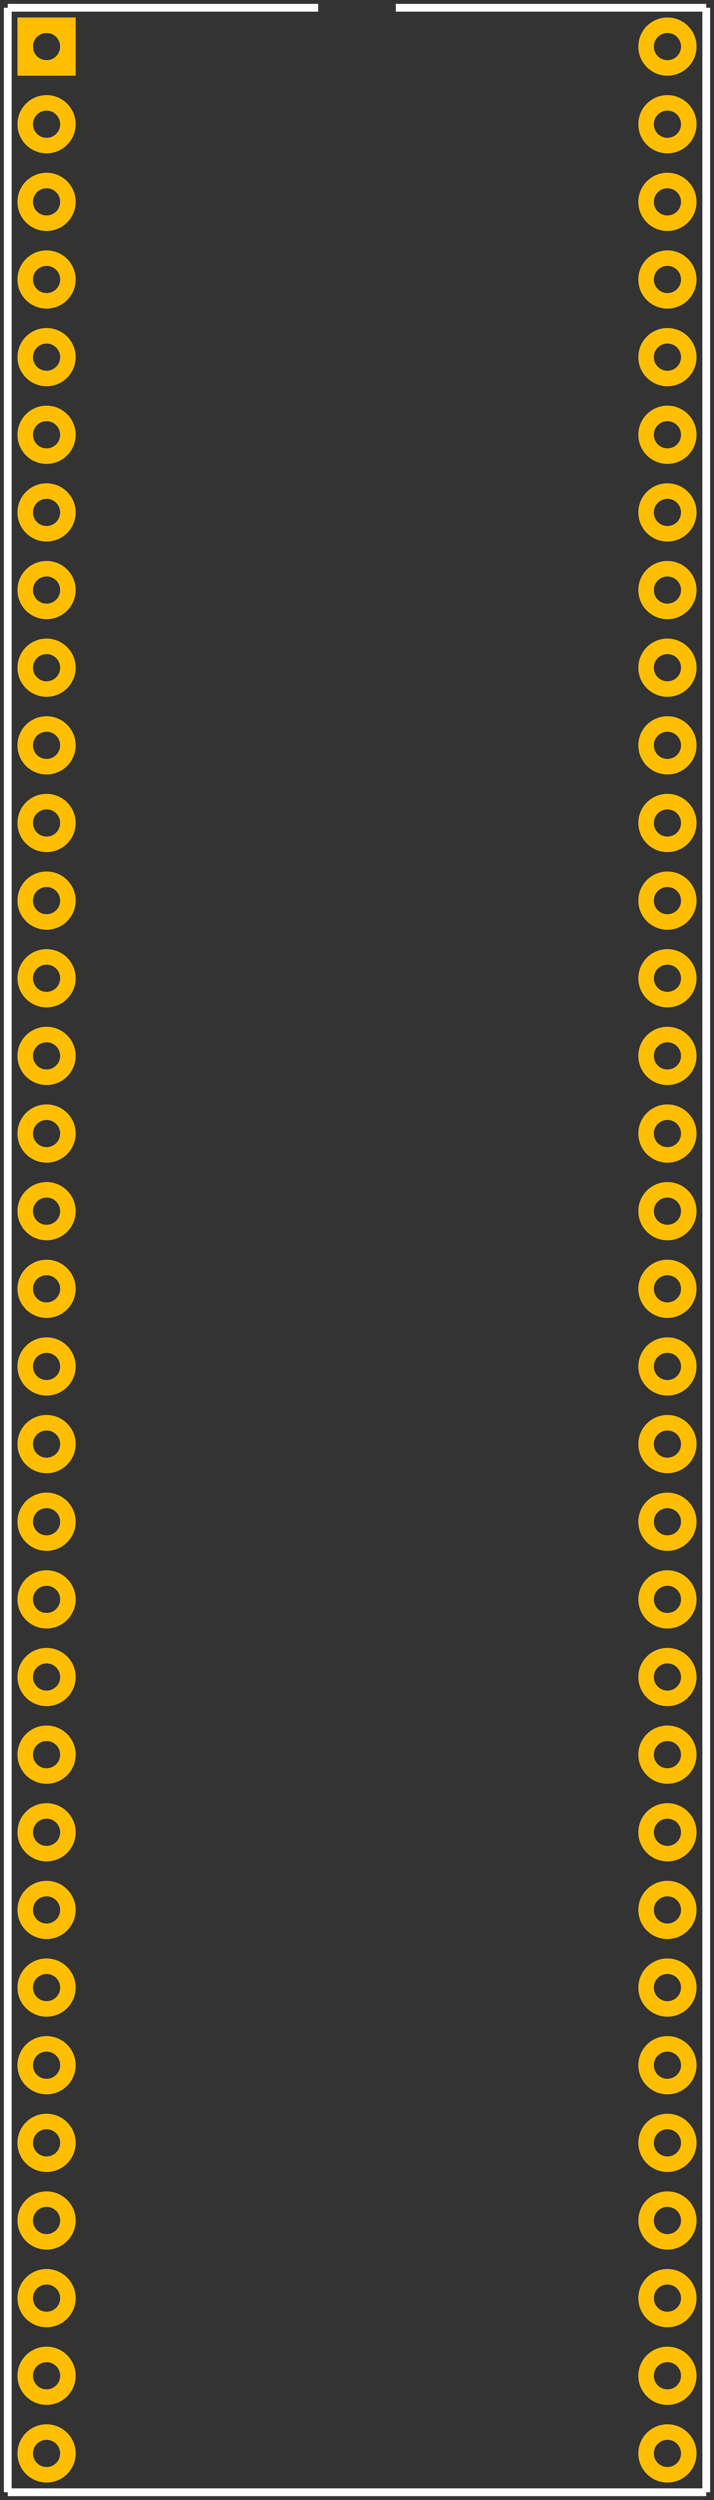 <?xml version="1.0" encoding="UTF-8"?><svg baseProfile="tiny" height="3.22in" version="1.2" viewBox="0 0 920.0 3220" width="0.92in" xmlns="http://www.w3.org/2000/svg">
 <rect x="0" y="0" width="920.0" height="3220" fill="#333333" stroke="none"/>
 <desc>Fritzing footprint SVG</desc>
 <g id="silkscreen">
  <line stroke="white" stroke-width="10" x1="10" x2="10" y1="10" y2="3210"/>
  <line stroke="white" stroke-width="10" x1="10" x2="910.0" y1="3210" y2="3210"/>
  <line stroke="white" stroke-width="10" x1="910.0" x2="910.0" y1="3210" y2="10"/>
  <line stroke="white" stroke-width="10" x1="10" x2="410.0" y1="10" y2="10"/>
  <line stroke="white" stroke-width="10" x1="510.0" x2="910.0" y1="10" y2="10"/>
 </g>
 <g id="copper1"><g id="copper0">
  <rect fill="none" height="55" stroke="rgb(255, 191, 0)" stroke-width="20" width="55" x="32.5" y="32.5"/>
   <circle cx="60" cy="60" fill="none" id="connector0pin" r="27.5" stroke="rgb(255, 191, 0)" stroke-width="20"/>
   <circle cx="860.0" cy="60" fill="none" id="connector63pin" r="27.5" stroke="rgb(255, 191, 0)" stroke-width="20"/>
   <circle cx="60" cy="160" fill="none" id="connector1pin" r="27.5" stroke="rgb(255, 191, 0)" stroke-width="20"/>
   <circle cx="860.0" cy="160" fill="none" id="connector62pin" r="27.5" stroke="rgb(255, 191, 0)" stroke-width="20"/>
   <circle cx="60" cy="260" fill="none" id="connector2pin" r="27.5" stroke="rgb(255, 191, 0)" stroke-width="20"/>
   <circle cx="860.0" cy="260" fill="none" id="connector61pin" r="27.5" stroke="rgb(255, 191, 0)" stroke-width="20"/>
   <circle cx="60" cy="360" fill="none" id="connector3pin" r="27.5" stroke="rgb(255, 191, 0)" stroke-width="20"/>
   <circle cx="860.0" cy="360" fill="none" id="connector60pin" r="27.5" stroke="rgb(255, 191, 0)" stroke-width="20"/>
   <circle cx="60" cy="460" fill="none" id="connector4pin" r="27.5" stroke="rgb(255, 191, 0)" stroke-width="20"/>
   <circle cx="860.0" cy="460" fill="none" id="connector59pin" r="27.5" stroke="rgb(255, 191, 0)" stroke-width="20"/>
   <circle cx="60" cy="560" fill="none" id="connector5pin" r="27.5" stroke="rgb(255, 191, 0)" stroke-width="20"/>
   <circle cx="860.0" cy="560" fill="none" id="connector58pin" r="27.5" stroke="rgb(255, 191, 0)" stroke-width="20"/>
   <circle cx="60" cy="660" fill="none" id="connector6pin" r="27.5" stroke="rgb(255, 191, 0)" stroke-width="20"/>
   <circle cx="860.0" cy="660" fill="none" id="connector57pin" r="27.5" stroke="rgb(255, 191, 0)" stroke-width="20"/>
   <circle cx="60" cy="760" fill="none" id="connector7pin" r="27.5" stroke="rgb(255, 191, 0)" stroke-width="20"/>
   <circle cx="860.0" cy="760" fill="none" id="connector56pin" r="27.5" stroke="rgb(255, 191, 0)" stroke-width="20"/>
   <circle cx="60" cy="860" fill="none" id="connector8pin" r="27.5" stroke="rgb(255, 191, 0)" stroke-width="20"/>
   <circle cx="860.0" cy="860" fill="none" id="connector55pin" r="27.5" stroke="rgb(255, 191, 0)" stroke-width="20"/>
   <circle cx="60" cy="960" fill="none" id="connector9pin" r="27.5" stroke="rgb(255, 191, 0)" stroke-width="20"/>
   <circle cx="860.0" cy="960" fill="none" id="connector54pin" r="27.5" stroke="rgb(255, 191, 0)" stroke-width="20"/>
   <circle cx="60" cy="1060" fill="none" id="connector10pin" r="27.5" stroke="rgb(255, 191, 0)" stroke-width="20"/>
   <circle cx="860.0" cy="1060" fill="none" id="connector53pin" r="27.5" stroke="rgb(255, 191, 0)" stroke-width="20"/>
   <circle cx="60" cy="1160" fill="none" id="connector11pin" r="27.5" stroke="rgb(255, 191, 0)" stroke-width="20"/>
   <circle cx="860.0" cy="1160" fill="none" id="connector52pin" r="27.5" stroke="rgb(255, 191, 0)" stroke-width="20"/>
   <circle cx="60" cy="1260" fill="none" id="connector12pin" r="27.5" stroke="rgb(255, 191, 0)" stroke-width="20"/>
   <circle cx="860.0" cy="1260" fill="none" id="connector51pin" r="27.5" stroke="rgb(255, 191, 0)" stroke-width="20"/>
   <circle cx="60" cy="1360" fill="none" id="connector13pin" r="27.5" stroke="rgb(255, 191, 0)" stroke-width="20"/>
   <circle cx="860.0" cy="1360" fill="none" id="connector50pin" r="27.5" stroke="rgb(255, 191, 0)" stroke-width="20"/>
   <circle cx="60" cy="1460" fill="none" id="connector14pin" r="27.5" stroke="rgb(255, 191, 0)" stroke-width="20"/>
   <circle cx="860.0" cy="1460" fill="none" id="connector49pin" r="27.5" stroke="rgb(255, 191, 0)" stroke-width="20"/>
   <circle cx="60" cy="1560" fill="none" id="connector15pin" r="27.5" stroke="rgb(255, 191, 0)" stroke-width="20"/>
   <circle cx="860.0" cy="1560" fill="none" id="connector48pin" r="27.5" stroke="rgb(255, 191, 0)" stroke-width="20"/>
   <circle cx="60" cy="1660" fill="none" id="connector16pin" r="27.5" stroke="rgb(255, 191, 0)" stroke-width="20"/>
   <circle cx="860.0" cy="1660" fill="none" id="connector47pin" r="27.5" stroke="rgb(255, 191, 0)" stroke-width="20"/>
   <circle cx="60" cy="1760" fill="none" id="connector17pin" r="27.5" stroke="rgb(255, 191, 0)" stroke-width="20"/>
   <circle cx="860.0" cy="1760" fill="none" id="connector46pin" r="27.5" stroke="rgb(255, 191, 0)" stroke-width="20"/>
   <circle cx="60" cy="1860" fill="none" id="connector18pin" r="27.5" stroke="rgb(255, 191, 0)" stroke-width="20"/>
   <circle cx="860.0" cy="1860" fill="none" id="connector45pin" r="27.5" stroke="rgb(255, 191, 0)" stroke-width="20"/>
   <circle cx="60" cy="1960" fill="none" id="connector19pin" r="27.5" stroke="rgb(255, 191, 0)" stroke-width="20"/>
   <circle cx="860.0" cy="1960" fill="none" id="connector44pin" r="27.5" stroke="rgb(255, 191, 0)" stroke-width="20"/>
   <circle cx="60" cy="2060" fill="none" id="connector20pin" r="27.5" stroke="rgb(255, 191, 0)" stroke-width="20"/>
   <circle cx="860.0" cy="2060" fill="none" id="connector43pin" r="27.5" stroke="rgb(255, 191, 0)" stroke-width="20"/>
   <circle cx="60" cy="2160" fill="none" id="connector21pin" r="27.5" stroke="rgb(255, 191, 0)" stroke-width="20"/>
   <circle cx="860.0" cy="2160" fill="none" id="connector42pin" r="27.5" stroke="rgb(255, 191, 0)" stroke-width="20"/>
   <circle cx="60" cy="2260" fill="none" id="connector22pin" r="27.5" stroke="rgb(255, 191, 0)" stroke-width="20"/>
   <circle cx="860.0" cy="2260" fill="none" id="connector41pin" r="27.5" stroke="rgb(255, 191, 0)" stroke-width="20"/>
   <circle cx="60" cy="2360" fill="none" id="connector23pin" r="27.5" stroke="rgb(255, 191, 0)" stroke-width="20"/>
   <circle cx="860.0" cy="2360" fill="none" id="connector40pin" r="27.5" stroke="rgb(255, 191, 0)" stroke-width="20"/>
   <circle cx="60" cy="2460" fill="none" id="connector24pin" r="27.5" stroke="rgb(255, 191, 0)" stroke-width="20"/>
   <circle cx="860.0" cy="2460" fill="none" id="connector39pin" r="27.5" stroke="rgb(255, 191, 0)" stroke-width="20"/>
   <circle cx="60" cy="2560" fill="none" id="connector25pin" r="27.5" stroke="rgb(255, 191, 0)" stroke-width="20"/>
   <circle cx="860.0" cy="2560" fill="none" id="connector38pin" r="27.5" stroke="rgb(255, 191, 0)" stroke-width="20"/>
   <circle cx="60" cy="2660" fill="none" id="connector26pin" r="27.5" stroke="rgb(255, 191, 0)" stroke-width="20"/>
   <circle cx="860.0" cy="2660" fill="none" id="connector37pin" r="27.5" stroke="rgb(255, 191, 0)" stroke-width="20"/>
   <circle cx="60" cy="2760" fill="none" id="connector27pin" r="27.5" stroke="rgb(255, 191, 0)" stroke-width="20"/>
   <circle cx="860.0" cy="2760" fill="none" id="connector36pin" r="27.5" stroke="rgb(255, 191, 0)" stroke-width="20"/>
   <circle cx="60" cy="2860" fill="none" id="connector28pin" r="27.5" stroke="rgb(255, 191, 0)" stroke-width="20"/>
   <circle cx="860.0" cy="2860" fill="none" id="connector35pin" r="27.5" stroke="rgb(255, 191, 0)" stroke-width="20"/>
   <circle cx="60" cy="2960" fill="none" id="connector29pin" r="27.5" stroke="rgb(255, 191, 0)" stroke-width="20"/>
   <circle cx="860.0" cy="2960" fill="none" id="connector34pin" r="27.5" stroke="rgb(255, 191, 0)" stroke-width="20"/>
   <circle cx="60" cy="3060" fill="none" id="connector30pin" r="27.5" stroke="rgb(255, 191, 0)" stroke-width="20"/>
   <circle cx="860.0" cy="3060" fill="none" id="connector33pin" r="27.5" stroke="rgb(255, 191, 0)" stroke-width="20"/>
   <circle cx="60" cy="3160" fill="none" id="connector31pin" r="27.5" stroke="rgb(255, 191, 0)" stroke-width="20"/>
   <circle cx="860.0" cy="3160" fill="none" id="connector32pin" r="27.5" stroke="rgb(255, 191, 0)" stroke-width="20"/>
 </g></g>
 <g id="keepout"/>
 <g id="soldermask"/>
 <g id="outline"/>
</svg>